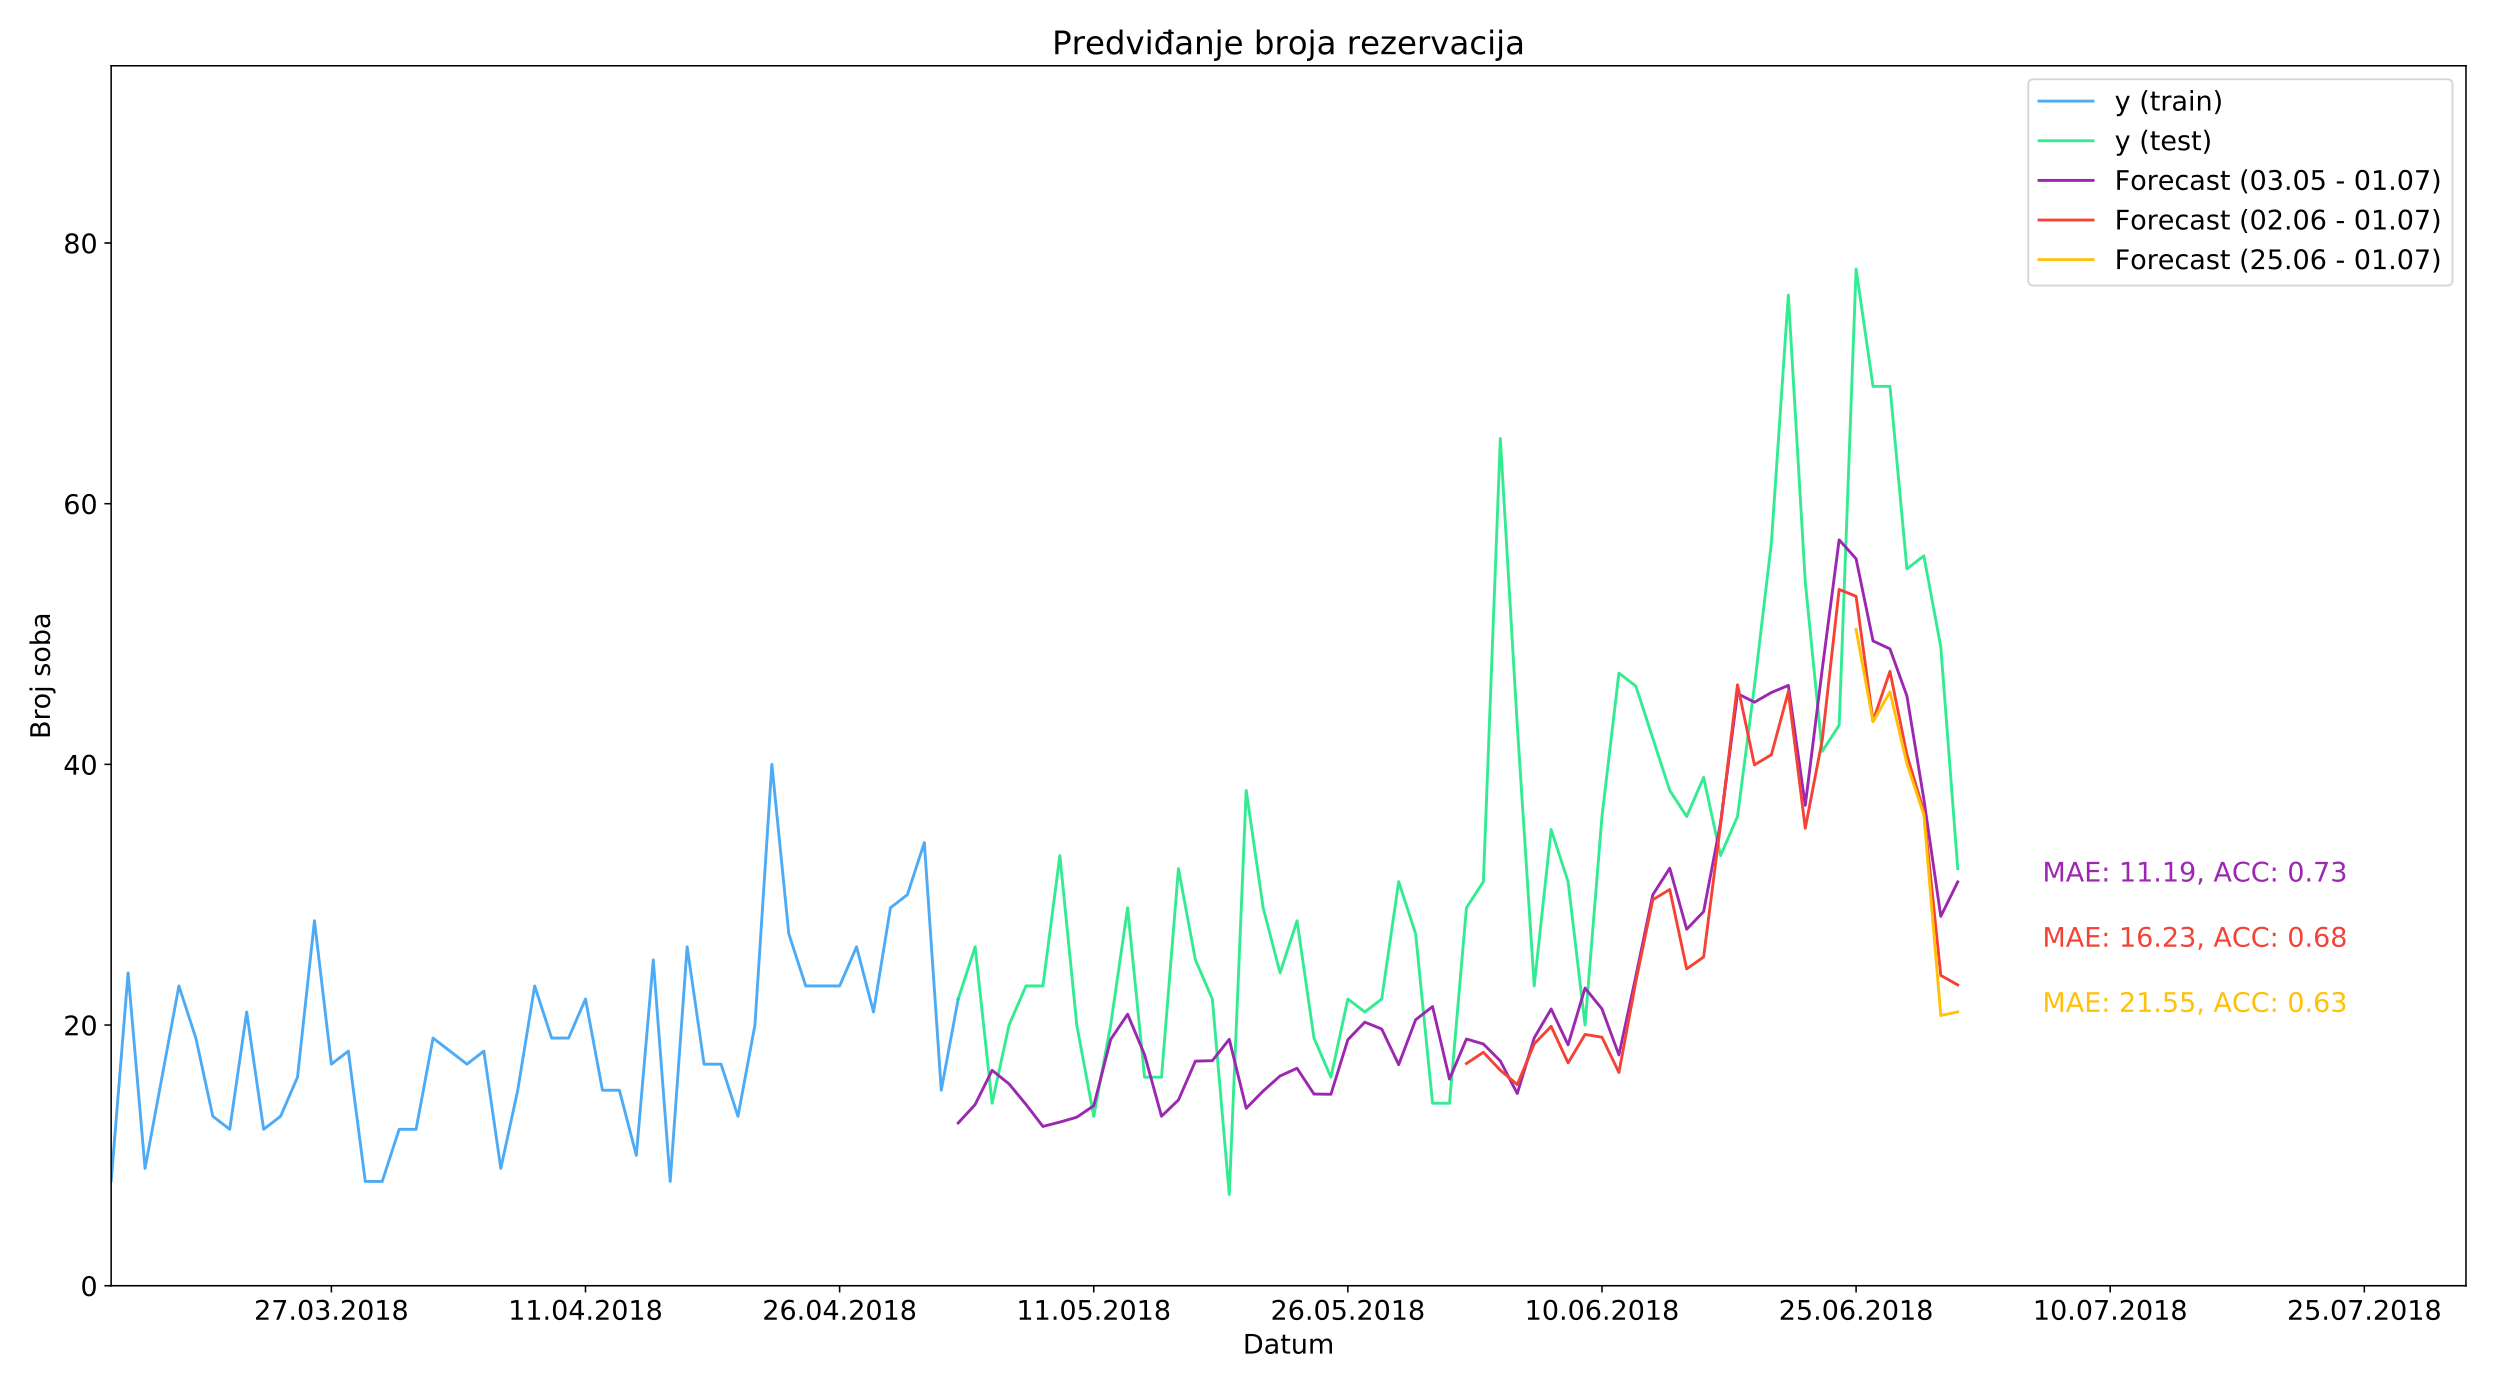 <?xml version="1.0" encoding="utf-8" standalone="no"?>
<!DOCTYPE svg PUBLIC "-//W3C//DTD SVG 1.1//EN"
  "http://www.w3.org/Graphics/SVG/1.1/DTD/svg11.dtd">
<!-- Created with matplotlib (https://matplotlib.org/) -->
<svg height="720pt" version="1.1" viewBox="0 0 1296 720" width="1296pt" xmlns="http://www.w3.org/2000/svg" xmlns:xlink="http://www.w3.org/1999/xlink">
 <defs>
  <style type="text/css">
*{stroke-linecap:butt;stroke-linejoin:round;}
  </style>
 </defs>
 <g id="figure_1">
  <g id="patch_1">
   <path d="M 0 720 
L 1296 720 
L 1296 0 
L 0 0 
z
" style="fill:#ffffff;"/>
  </g>
  <g id="axes_1">
   <g id="patch_2">
    <path d="M 57.62 666.52 
L 1278.36 666.52 
L 1278.36 34.08 
L 57.62 34.08 
z
" style="fill:#ffffff;"/>
   </g>
   <g id="matplotlib.axis_1">
    <g id="xtick_1">
     <g id="line2d_1">
      <defs>
       <path d="M 0 0 
L 0 3.5 
" id="ma34fe96003" style="stroke:#000000;stroke-width:0.8;"/>
      </defs>
      <g>
       <use style="stroke:#000000;stroke-width:0.8;" x="171.79" xlink:href="#ma34fe96003" y="666.52"/>
      </g>
     </g>
     <g id="text_1">
      <!-- 27.03.2018 -->
      <defs>
       <path d="M 19.188 8.297 
L 53.609 8.297 
L 53.609 0 
L 7.328 0 
L 7.328 8.297 
Q 12.938 14.109 22.625 23.891 
Q 32.328 33.688 34.812 36.531 
Q 39.547 41.844 41.422 45.531 
Q 43.312 49.219 43.312 52.781 
Q 43.312 58.594 39.234 62.25 
Q 35.156 65.922 28.609 65.922 
Q 23.969 65.922 18.812 64.312 
Q 13.672 62.703 7.812 59.422 
L 7.812 69.391 
Q 13.766 71.781 18.938 73 
Q 24.125 74.219 28.422 74.219 
Q 39.75 74.219 46.484 68.547 
Q 53.219 62.891 53.219 53.422 
Q 53.219 48.922 51.531 44.891 
Q 49.859 40.875 45.406 35.406 
Q 44.188 33.984 37.641 27.219 
Q 31.109 20.453 19.188 8.297 
z
" id="DejaVuSans-50"/>
       <path d="M 8.203 72.906 
L 55.078 72.906 
L 55.078 68.703 
L 28.609 0 
L 18.312 0 
L 43.219 64.594 
L 8.203 64.594 
z
" id="DejaVuSans-55"/>
       <path d="M 10.688 12.406 
L 21 12.406 
L 21 0 
L 10.688 0 
z
" id="DejaVuSans-46"/>
       <path d="M 31.781 66.406 
Q 24.172 66.406 20.328 58.906 
Q 16.5 51.422 16.5 36.375 
Q 16.5 21.391 20.328 13.891 
Q 24.172 6.391 31.781 6.391 
Q 39.453 6.391 43.281 13.891 
Q 47.125 21.391 47.125 36.375 
Q 47.125 51.422 43.281 58.906 
Q 39.453 66.406 31.781 66.406 
z
M 31.781 74.219 
Q 44.047 74.219 50.516 64.516 
Q 56.984 54.828 56.984 36.375 
Q 56.984 17.969 50.516 8.266 
Q 44.047 -1.422 31.781 -1.422 
Q 19.531 -1.422 13.062 8.266 
Q 6.594 17.969 6.594 36.375 
Q 6.594 54.828 13.062 64.516 
Q 19.531 74.219 31.781 74.219 
z
" id="DejaVuSans-48"/>
       <path d="M 40.578 39.312 
Q 47.656 37.797 51.625 33 
Q 55.609 28.219 55.609 21.188 
Q 55.609 10.406 48.188 4.484 
Q 40.766 -1.422 27.094 -1.422 
Q 22.516 -1.422 17.656 -0.516 
Q 12.797 0.391 7.625 2.203 
L 7.625 11.719 
Q 11.719 9.328 16.594 8.109 
Q 21.484 6.891 26.812 6.891 
Q 36.078 6.891 40.938 10.547 
Q 45.797 14.203 45.797 21.188 
Q 45.797 27.641 41.281 31.266 
Q 36.766 34.906 28.719 34.906 
L 20.219 34.906 
L 20.219 43.016 
L 29.109 43.016 
Q 36.375 43.016 40.234 45.922 
Q 44.094 48.828 44.094 54.297 
Q 44.094 59.906 40.109 62.906 
Q 36.141 65.922 28.719 65.922 
Q 24.656 65.922 20.016 65.031 
Q 15.375 64.156 9.812 62.312 
L 9.812 71.094 
Q 15.438 72.656 20.344 73.438 
Q 25.25 74.219 29.594 74.219 
Q 40.828 74.219 47.359 69.109 
Q 53.906 64.016 53.906 55.328 
Q 53.906 49.266 50.438 45.094 
Q 46.969 40.922 40.578 39.312 
z
" id="DejaVuSans-51"/>
       <path d="M 12.406 8.297 
L 28.516 8.297 
L 28.516 63.922 
L 10.984 60.406 
L 10.984 69.391 
L 28.422 72.906 
L 38.281 72.906 
L 38.281 8.297 
L 54.391 8.297 
L 54.391 0 
L 12.406 0 
z
" id="DejaVuSans-49"/>
       <path d="M 31.781 34.625 
Q 24.75 34.625 20.719 30.859 
Q 16.703 27.094 16.703 20.516 
Q 16.703 13.922 20.719 10.156 
Q 24.75 6.391 31.781 6.391 
Q 38.812 6.391 42.859 10.172 
Q 46.922 13.969 46.922 20.516 
Q 46.922 27.094 42.891 30.859 
Q 38.875 34.625 31.781 34.625 
z
M 21.922 38.812 
Q 15.578 40.375 12.031 44.719 
Q 8.5 49.078 8.5 55.328 
Q 8.5 64.062 14.719 69.141 
Q 20.953 74.219 31.781 74.219 
Q 42.672 74.219 48.875 69.141 
Q 55.078 64.062 55.078 55.328 
Q 55.078 49.078 51.531 44.719 
Q 48 40.375 41.703 38.812 
Q 48.828 37.156 52.797 32.312 
Q 56.781 27.484 56.781 20.516 
Q 56.781 9.906 50.312 4.234 
Q 43.844 -1.422 31.781 -1.422 
Q 19.734 -1.422 13.25 4.234 
Q 6.781 9.906 6.781 20.516 
Q 6.781 27.484 10.781 32.312 
Q 14.797 37.156 21.922 38.812 
z
M 18.312 54.391 
Q 18.312 48.734 21.844 45.562 
Q 25.391 42.391 31.781 42.391 
Q 38.141 42.391 41.719 45.562 
Q 45.312 48.734 45.312 54.391 
Q 45.312 60.062 41.719 63.234 
Q 38.141 66.406 31.781 66.406 
Q 25.391 66.406 21.844 63.234 
Q 18.312 60.062 18.312 54.391 
z
" id="DejaVuSans-56"/>
      </defs>
      <g transform="translate(131.711 684.158)scale(0.14 -0.14)">
       <use xlink:href="#DejaVuSans-50"/>
       <use x="63.623" xlink:href="#DejaVuSans-55"/>
       <use x="127.246" xlink:href="#DejaVuSans-46"/>
       <use x="159.033" xlink:href="#DejaVuSans-48"/>
       <use x="222.656" xlink:href="#DejaVuSans-51"/>
       <use x="286.279" xlink:href="#DejaVuSans-46"/>
       <use x="318.066" xlink:href="#DejaVuSans-50"/>
       <use x="381.689" xlink:href="#DejaVuSans-48"/>
       <use x="445.312" xlink:href="#DejaVuSans-49"/>
       <use x="508.936" xlink:href="#DejaVuSans-56"/>
      </g>
     </g>
    </g>
    <g id="xtick_2">
     <g id="line2d_2">
      <g>
       <use style="stroke:#000000;stroke-width:0.8;" x="303.524" xlink:href="#ma34fe96003" y="666.52"/>
      </g>
     </g>
     <g id="text_2">
      <!-- 11.04.2018 -->
      <defs>
       <path d="M 37.797 64.312 
L 12.891 25.391 
L 37.797 25.391 
z
M 35.203 72.906 
L 47.609 72.906 
L 47.609 25.391 
L 58.016 25.391 
L 58.016 17.188 
L 47.609 17.188 
L 47.609 0 
L 37.797 0 
L 37.797 17.188 
L 4.891 17.188 
L 4.891 26.703 
z
" id="DejaVuSans-52"/>
      </defs>
      <g transform="translate(263.445 684.158)scale(0.14 -0.14)">
       <use xlink:href="#DejaVuSans-49"/>
       <use x="63.623" xlink:href="#DejaVuSans-49"/>
       <use x="127.246" xlink:href="#DejaVuSans-46"/>
       <use x="159.033" xlink:href="#DejaVuSans-48"/>
       <use x="222.656" xlink:href="#DejaVuSans-52"/>
       <use x="286.279" xlink:href="#DejaVuSans-46"/>
       <use x="318.066" xlink:href="#DejaVuSans-50"/>
       <use x="381.689" xlink:href="#DejaVuSans-48"/>
       <use x="445.312" xlink:href="#DejaVuSans-49"/>
       <use x="508.936" xlink:href="#DejaVuSans-56"/>
      </g>
     </g>
    </g>
    <g id="xtick_3">
     <g id="line2d_3">
      <g>
       <use style="stroke:#000000;stroke-width:0.8;" x="435.259" xlink:href="#ma34fe96003" y="666.52"/>
      </g>
     </g>
     <g id="text_3">
      <!-- 26.04.2018 -->
      <defs>
       <path d="M 33.016 40.375 
Q 26.375 40.375 22.484 35.828 
Q 18.609 31.297 18.609 23.391 
Q 18.609 15.531 22.484 10.953 
Q 26.375 6.391 33.016 6.391 
Q 39.656 6.391 43.531 10.953 
Q 47.406 15.531 47.406 23.391 
Q 47.406 31.297 43.531 35.828 
Q 39.656 40.375 33.016 40.375 
z
M 52.594 71.297 
L 52.594 62.312 
Q 48.875 64.062 45.094 64.984 
Q 41.312 65.922 37.594 65.922 
Q 27.828 65.922 22.672 59.328 
Q 17.531 52.734 16.797 39.406 
Q 19.672 43.656 24.016 45.922 
Q 28.375 48.188 33.594 48.188 
Q 44.578 48.188 50.953 41.516 
Q 57.328 34.859 57.328 23.391 
Q 57.328 12.156 50.688 5.359 
Q 44.047 -1.422 33.016 -1.422 
Q 20.359 -1.422 13.672 8.266 
Q 6.984 17.969 6.984 36.375 
Q 6.984 53.656 15.188 63.938 
Q 23.391 74.219 37.203 74.219 
Q 40.922 74.219 44.703 73.484 
Q 48.484 72.75 52.594 71.297 
z
" id="DejaVuSans-54"/>
      </defs>
      <g transform="translate(395.18 684.158)scale(0.14 -0.14)">
       <use xlink:href="#DejaVuSans-50"/>
       <use x="63.623" xlink:href="#DejaVuSans-54"/>
       <use x="127.246" xlink:href="#DejaVuSans-46"/>
       <use x="159.033" xlink:href="#DejaVuSans-48"/>
       <use x="222.656" xlink:href="#DejaVuSans-52"/>
       <use x="286.279" xlink:href="#DejaVuSans-46"/>
       <use x="318.066" xlink:href="#DejaVuSans-50"/>
       <use x="381.689" xlink:href="#DejaVuSans-48"/>
       <use x="445.312" xlink:href="#DejaVuSans-49"/>
       <use x="508.936" xlink:href="#DejaVuSans-56"/>
      </g>
     </g>
    </g>
    <g id="xtick_4">
     <g id="line2d_4">
      <g>
       <use style="stroke:#000000;stroke-width:0.8;" x="566.994" xlink:href="#ma34fe96003" y="666.52"/>
      </g>
     </g>
     <g id="text_4">
      <!-- 11.05.2018 -->
      <defs>
       <path d="M 10.797 72.906 
L 49.516 72.906 
L 49.516 64.594 
L 19.828 64.594 
L 19.828 46.734 
Q 21.969 47.469 24.109 47.828 
Q 26.266 48.188 28.422 48.188 
Q 40.625 48.188 47.75 41.5 
Q 54.891 34.812 54.891 23.391 
Q 54.891 11.625 47.562 5.094 
Q 40.234 -1.422 26.906 -1.422 
Q 22.312 -1.422 17.547 -0.641 
Q 12.797 0.141 7.719 1.703 
L 7.719 11.625 
Q 12.109 9.234 16.797 8.062 
Q 21.484 6.891 26.703 6.891 
Q 35.156 6.891 40.078 11.328 
Q 45.016 15.766 45.016 23.391 
Q 45.016 31 40.078 35.438 
Q 35.156 39.891 26.703 39.891 
Q 22.75 39.891 18.812 39.016 
Q 14.891 38.141 10.797 36.281 
z
" id="DejaVuSans-53"/>
      </defs>
      <g transform="translate(526.914 684.158)scale(0.14 -0.14)">
       <use xlink:href="#DejaVuSans-49"/>
       <use x="63.623" xlink:href="#DejaVuSans-49"/>
       <use x="127.246" xlink:href="#DejaVuSans-46"/>
       <use x="159.033" xlink:href="#DejaVuSans-48"/>
       <use x="222.656" xlink:href="#DejaVuSans-53"/>
       <use x="286.279" xlink:href="#DejaVuSans-46"/>
       <use x="318.066" xlink:href="#DejaVuSans-50"/>
       <use x="381.689" xlink:href="#DejaVuSans-48"/>
       <use x="445.312" xlink:href="#DejaVuSans-49"/>
       <use x="508.936" xlink:href="#DejaVuSans-56"/>
      </g>
     </g>
    </g>
    <g id="xtick_5">
     <g id="line2d_5">
      <g>
       <use style="stroke:#000000;stroke-width:0.8;" x="698.728" xlink:href="#ma34fe96003" y="666.52"/>
      </g>
     </g>
     <g id="text_5">
      <!-- 26.05.2018 -->
      <g transform="translate(658.649 684.158)scale(0.14 -0.14)">
       <use xlink:href="#DejaVuSans-50"/>
       <use x="63.623" xlink:href="#DejaVuSans-54"/>
       <use x="127.246" xlink:href="#DejaVuSans-46"/>
       <use x="159.033" xlink:href="#DejaVuSans-48"/>
       <use x="222.656" xlink:href="#DejaVuSans-53"/>
       <use x="286.279" xlink:href="#DejaVuSans-46"/>
       <use x="318.066" xlink:href="#DejaVuSans-50"/>
       <use x="381.689" xlink:href="#DejaVuSans-48"/>
       <use x="445.312" xlink:href="#DejaVuSans-49"/>
       <use x="508.936" xlink:href="#DejaVuSans-56"/>
      </g>
     </g>
    </g>
    <g id="xtick_6">
     <g id="line2d_6">
      <g>
       <use style="stroke:#000000;stroke-width:0.8;" x="830.463" xlink:href="#ma34fe96003" y="666.52"/>
      </g>
     </g>
     <g id="text_6">
      <!-- 10.06.2018 -->
      <g transform="translate(790.383 684.158)scale(0.14 -0.14)">
       <use xlink:href="#DejaVuSans-49"/>
       <use x="63.623" xlink:href="#DejaVuSans-48"/>
       <use x="127.246" xlink:href="#DejaVuSans-46"/>
       <use x="159.033" xlink:href="#DejaVuSans-48"/>
       <use x="222.656" xlink:href="#DejaVuSans-54"/>
       <use x="286.279" xlink:href="#DejaVuSans-46"/>
       <use x="318.066" xlink:href="#DejaVuSans-50"/>
       <use x="381.689" xlink:href="#DejaVuSans-48"/>
       <use x="445.312" xlink:href="#DejaVuSans-49"/>
       <use x="508.936" xlink:href="#DejaVuSans-56"/>
      </g>
     </g>
    </g>
    <g id="xtick_7">
     <g id="line2d_7">
      <g>
       <use style="stroke:#000000;stroke-width:0.8;" x="962.197" xlink:href="#ma34fe96003" y="666.52"/>
      </g>
     </g>
     <g id="text_7">
      <!-- 25.06.2018 -->
      <g transform="translate(922.118 684.158)scale(0.14 -0.14)">
       <use xlink:href="#DejaVuSans-50"/>
       <use x="63.623" xlink:href="#DejaVuSans-53"/>
       <use x="127.246" xlink:href="#DejaVuSans-46"/>
       <use x="159.033" xlink:href="#DejaVuSans-48"/>
       <use x="222.656" xlink:href="#DejaVuSans-54"/>
       <use x="286.279" xlink:href="#DejaVuSans-46"/>
       <use x="318.066" xlink:href="#DejaVuSans-50"/>
       <use x="381.689" xlink:href="#DejaVuSans-48"/>
       <use x="445.312" xlink:href="#DejaVuSans-49"/>
       <use x="508.936" xlink:href="#DejaVuSans-56"/>
      </g>
     </g>
    </g>
    <g id="xtick_8">
     <g id="line2d_8">
      <g>
       <use style="stroke:#000000;stroke-width:0.8;" x="1093.932" xlink:href="#ma34fe96003" y="666.52"/>
      </g>
     </g>
     <g id="text_8">
      <!-- 10.07.2018 -->
      <g transform="translate(1053.852 684.158)scale(0.14 -0.14)">
       <use xlink:href="#DejaVuSans-49"/>
       <use x="63.623" xlink:href="#DejaVuSans-48"/>
       <use x="127.246" xlink:href="#DejaVuSans-46"/>
       <use x="159.033" xlink:href="#DejaVuSans-48"/>
       <use x="222.656" xlink:href="#DejaVuSans-55"/>
       <use x="286.279" xlink:href="#DejaVuSans-46"/>
       <use x="318.066" xlink:href="#DejaVuSans-50"/>
       <use x="381.689" xlink:href="#DejaVuSans-48"/>
       <use x="445.312" xlink:href="#DejaVuSans-49"/>
       <use x="508.936" xlink:href="#DejaVuSans-56"/>
      </g>
     </g>
    </g>
    <g id="xtick_9">
     <g id="line2d_9">
      <g>
       <use style="stroke:#000000;stroke-width:0.8;" x="1225.666" xlink:href="#ma34fe96003" y="666.52"/>
      </g>
     </g>
     <g id="text_9">
      <!-- 25.07.2018 -->
      <g transform="translate(1185.587 684.158)scale(0.14 -0.14)">
       <use xlink:href="#DejaVuSans-50"/>
       <use x="63.623" xlink:href="#DejaVuSans-53"/>
       <use x="127.246" xlink:href="#DejaVuSans-46"/>
       <use x="159.033" xlink:href="#DejaVuSans-48"/>
       <use x="222.656" xlink:href="#DejaVuSans-55"/>
       <use x="286.279" xlink:href="#DejaVuSans-46"/>
       <use x="318.066" xlink:href="#DejaVuSans-50"/>
       <use x="381.689" xlink:href="#DejaVuSans-48"/>
       <use x="445.312" xlink:href="#DejaVuSans-49"/>
       <use x="508.936" xlink:href="#DejaVuSans-56"/>
      </g>
     </g>
    </g>
    <g id="text_10">
     <!-- Datum -->
     <defs>
      <path d="M 19.672 64.797 
L 19.672 8.109 
L 31.594 8.109 
Q 46.688 8.109 53.688 14.938 
Q 60.688 21.781 60.688 36.531 
Q 60.688 51.172 53.688 57.984 
Q 46.688 64.797 31.594 64.797 
z
M 9.812 72.906 
L 30.078 72.906 
Q 51.266 72.906 61.172 64.094 
Q 71.094 55.281 71.094 36.531 
Q 71.094 17.672 61.125 8.828 
Q 51.172 0 30.078 0 
L 9.812 0 
z
" id="DejaVuSans-68"/>
      <path d="M 34.281 27.484 
Q 23.391 27.484 19.188 25 
Q 14.984 22.516 14.984 16.5 
Q 14.984 11.719 18.141 8.906 
Q 21.297 6.109 26.703 6.109 
Q 34.188 6.109 38.703 11.406 
Q 43.219 16.703 43.219 25.484 
L 43.219 27.484 
z
M 52.203 31.203 
L 52.203 0 
L 43.219 0 
L 43.219 8.297 
Q 40.141 3.328 35.547 0.953 
Q 30.953 -1.422 24.312 -1.422 
Q 15.922 -1.422 10.953 3.297 
Q 6 8.016 6 15.922 
Q 6 25.141 12.172 29.828 
Q 18.359 34.516 30.609 34.516 
L 43.219 34.516 
L 43.219 35.406 
Q 43.219 41.609 39.141 45 
Q 35.062 48.391 27.688 48.391 
Q 23 48.391 18.547 47.266 
Q 14.109 46.141 10.016 43.891 
L 10.016 52.203 
Q 14.938 54.109 19.578 55.047 
Q 24.219 56 28.609 56 
Q 40.484 56 46.344 49.844 
Q 52.203 43.703 52.203 31.203 
z
" id="DejaVuSans-97"/>
      <path d="M 18.312 70.219 
L 18.312 54.688 
L 36.812 54.688 
L 36.812 47.703 
L 18.312 47.703 
L 18.312 18.016 
Q 18.312 11.328 20.141 9.422 
Q 21.969 7.516 27.594 7.516 
L 36.812 7.516 
L 36.812 0 
L 27.594 0 
Q 17.188 0 13.234 3.875 
Q 9.281 7.766 9.281 18.016 
L 9.281 47.703 
L 2.688 47.703 
L 2.688 54.688 
L 9.281 54.688 
L 9.281 70.219 
z
" id="DejaVuSans-116"/>
      <path d="M 8.5 21.578 
L 8.5 54.688 
L 17.484 54.688 
L 17.484 21.922 
Q 17.484 14.156 20.5 10.266 
Q 23.531 6.391 29.594 6.391 
Q 36.859 6.391 41.078 11.031 
Q 45.312 15.672 45.312 23.688 
L 45.312 54.688 
L 54.297 54.688 
L 54.297 0 
L 45.312 0 
L 45.312 8.406 
Q 42.047 3.422 37.719 1 
Q 33.406 -1.422 27.688 -1.422 
Q 18.266 -1.422 13.375 4.438 
Q 8.5 10.297 8.5 21.578 
z
M 31.109 56 
z
" id="DejaVuSans-117"/>
      <path d="M 52 44.188 
Q 55.375 50.25 60.062 53.125 
Q 64.75 56 71.094 56 
Q 79.641 56 84.281 50.016 
Q 88.922 44.047 88.922 33.016 
L 88.922 0 
L 79.891 0 
L 79.891 32.719 
Q 79.891 40.578 77.094 44.375 
Q 74.312 48.188 68.609 48.188 
Q 61.625 48.188 57.562 43.547 
Q 53.516 38.922 53.516 30.906 
L 53.516 0 
L 44.484 0 
L 44.484 32.719 
Q 44.484 40.625 41.703 44.406 
Q 38.922 48.188 33.109 48.188 
Q 26.219 48.188 22.156 43.531 
Q 18.109 38.875 18.109 30.906 
L 18.109 0 
L 9.078 0 
L 9.078 54.688 
L 18.109 54.688 
L 18.109 46.188 
Q 21.188 51.219 25.484 53.609 
Q 29.781 56 35.688 56 
Q 41.656 56 45.828 52.969 
Q 50 49.953 52 44.188 
z
" id="DejaVuSans-109"/>
     </defs>
     <g transform="translate(644.311 701.707)scale(0.14 -0.14)">
      <use xlink:href="#DejaVuSans-68"/>
      <use x="77.002" xlink:href="#DejaVuSans-97"/>
      <use x="138.281" xlink:href="#DejaVuSans-116"/>
      <use x="177.49" xlink:href="#DejaVuSans-117"/>
      <use x="240.869" xlink:href="#DejaVuSans-109"/>
     </g>
    </g>
   </g>
   <g id="matplotlib.axis_2">
    <g id="ytick_1">
     <g id="line2d_10">
      <defs>
       <path d="M 0 0 
L -3.5 0 
" id="me2e860ca21" style="stroke:#000000;stroke-width:0.8;"/>
      </defs>
      <g>
       <use style="stroke:#000000;stroke-width:0.8;" x="57.62" xlink:href="#me2e860ca21" y="666.52"/>
      </g>
     </g>
     <g id="text_11">
      <!-- 0 -->
      <g transform="translate(41.712 671.839)scale(0.14 -0.14)">
       <use xlink:href="#DejaVuSans-48"/>
      </g>
     </g>
    </g>
    <g id="ytick_2">
     <g id="line2d_11">
      <g>
       <use style="stroke:#000000;stroke-width:0.8;" x="57.62" xlink:href="#me2e860ca21" y="531.383"/>
      </g>
     </g>
     <g id="text_12">
      <!-- 20 -->
      <g transform="translate(32.805 536.702)scale(0.14 -0.14)">
       <use xlink:href="#DejaVuSans-50"/>
       <use x="63.623" xlink:href="#DejaVuSans-48"/>
      </g>
     </g>
    </g>
    <g id="ytick_3">
     <g id="line2d_12">
      <g>
       <use style="stroke:#000000;stroke-width:0.8;" x="57.62" xlink:href="#me2e860ca21" y="396.246"/>
      </g>
     </g>
     <g id="text_13">
      <!-- 40 -->
      <g transform="translate(32.805 401.565)scale(0.14 -0.14)">
       <use xlink:href="#DejaVuSans-52"/>
       <use x="63.623" xlink:href="#DejaVuSans-48"/>
      </g>
     </g>
    </g>
    <g id="ytick_4">
     <g id="line2d_13">
      <g>
       <use style="stroke:#000000;stroke-width:0.8;" x="57.62" xlink:href="#me2e860ca21" y="261.11"/>
      </g>
     </g>
     <g id="text_14">
      <!-- 60 -->
      <g transform="translate(32.805 266.429)scale(0.14 -0.14)">
       <use xlink:href="#DejaVuSans-54"/>
       <use x="63.623" xlink:href="#DejaVuSans-48"/>
      </g>
     </g>
    </g>
    <g id="ytick_5">
     <g id="line2d_14">
      <g>
       <use style="stroke:#000000;stroke-width:0.8;" x="57.62" xlink:href="#me2e860ca21" y="125.973"/>
      </g>
     </g>
     <g id="text_15">
      <!-- 80 -->
      <g transform="translate(32.805 131.292)scale(0.14 -0.14)">
       <use xlink:href="#DejaVuSans-56"/>
       <use x="63.623" xlink:href="#DejaVuSans-48"/>
      </g>
     </g>
    </g>
    <g id="text_16">
     <!-- Broj soba -->
     <defs>
      <path d="M 19.672 34.812 
L 19.672 8.109 
L 35.5 8.109 
Q 43.453 8.109 47.281 11.406 
Q 51.125 14.703 51.125 21.484 
Q 51.125 28.328 47.281 31.562 
Q 43.453 34.812 35.5 34.812 
z
M 19.672 64.797 
L 19.672 42.828 
L 34.281 42.828 
Q 41.5 42.828 45.031 45.531 
Q 48.578 48.25 48.578 53.812 
Q 48.578 59.328 45.031 62.062 
Q 41.5 64.797 34.281 64.797 
z
M 9.812 72.906 
L 35.016 72.906 
Q 46.297 72.906 52.391 68.219 
Q 58.5 63.531 58.5 54.891 
Q 58.5 48.188 55.375 44.234 
Q 52.25 40.281 46.188 39.312 
Q 53.469 37.75 57.5 32.781 
Q 61.531 27.828 61.531 20.406 
Q 61.531 10.641 54.891 5.312 
Q 48.25 0 35.984 0 
L 9.812 0 
z
" id="DejaVuSans-66"/>
      <path d="M 41.109 46.297 
Q 39.594 47.172 37.812 47.578 
Q 36.031 48 33.891 48 
Q 26.266 48 22.188 43.047 
Q 18.109 38.094 18.109 28.812 
L 18.109 0 
L 9.078 0 
L 9.078 54.688 
L 18.109 54.688 
L 18.109 46.188 
Q 20.953 51.172 25.484 53.578 
Q 30.031 56 36.531 56 
Q 37.453 56 38.578 55.875 
Q 39.703 55.766 41.062 55.516 
z
" id="DejaVuSans-114"/>
      <path d="M 30.609 48.391 
Q 23.391 48.391 19.188 42.75 
Q 14.984 37.109 14.984 27.297 
Q 14.984 17.484 19.156 11.844 
Q 23.344 6.203 30.609 6.203 
Q 37.797 6.203 41.984 11.859 
Q 46.188 17.531 46.188 27.297 
Q 46.188 37.016 41.984 42.703 
Q 37.797 48.391 30.609 48.391 
z
M 30.609 56 
Q 42.328 56 49.016 48.375 
Q 55.719 40.766 55.719 27.297 
Q 55.719 13.875 49.016 6.219 
Q 42.328 -1.422 30.609 -1.422 
Q 18.844 -1.422 12.172 6.219 
Q 5.516 13.875 5.516 27.297 
Q 5.516 40.766 12.172 48.375 
Q 18.844 56 30.609 56 
z
" id="DejaVuSans-111"/>
      <path d="M 9.422 54.688 
L 18.406 54.688 
L 18.406 -0.984 
Q 18.406 -11.422 14.422 -16.109 
Q 10.453 -20.797 1.609 -20.797 
L -1.812 -20.797 
L -1.812 -13.188 
L 0.594 -13.188 
Q 5.719 -13.188 7.562 -10.812 
Q 9.422 -8.453 9.422 -0.984 
z
M 9.422 75.984 
L 18.406 75.984 
L 18.406 64.594 
L 9.422 64.594 
z
" id="DejaVuSans-106"/>
      <path id="DejaVuSans-32"/>
      <path d="M 44.281 53.078 
L 44.281 44.578 
Q 40.484 46.531 36.375 47.5 
Q 32.281 48.484 27.875 48.484 
Q 21.188 48.484 17.844 46.438 
Q 14.5 44.391 14.5 40.281 
Q 14.5 37.156 16.891 35.375 
Q 19.281 33.594 26.516 31.984 
L 29.594 31.297 
Q 39.156 29.25 43.188 25.516 
Q 47.219 21.781 47.219 15.094 
Q 47.219 7.469 41.188 3.016 
Q 35.156 -1.422 24.609 -1.422 
Q 20.219 -1.422 15.453 -0.562 
Q 10.688 0.297 5.422 2 
L 5.422 11.281 
Q 10.406 8.688 15.234 7.391 
Q 20.062 6.109 24.812 6.109 
Q 31.156 6.109 34.562 8.281 
Q 37.984 10.453 37.984 14.406 
Q 37.984 18.062 35.516 20.016 
Q 33.062 21.969 24.703 23.781 
L 21.578 24.516 
Q 13.234 26.266 9.516 29.906 
Q 5.812 33.547 5.812 39.891 
Q 5.812 47.609 11.281 51.797 
Q 16.75 56 26.812 56 
Q 31.781 56 36.172 55.266 
Q 40.578 54.547 44.281 53.078 
z
" id="DejaVuSans-115"/>
      <path d="M 48.688 27.297 
Q 48.688 37.203 44.609 42.844 
Q 40.531 48.484 33.406 48.484 
Q 26.266 48.484 22.188 42.844 
Q 18.109 37.203 18.109 27.297 
Q 18.109 17.391 22.188 11.75 
Q 26.266 6.109 33.406 6.109 
Q 40.531 6.109 44.609 11.75 
Q 48.688 17.391 48.688 27.297 
z
M 18.109 46.391 
Q 20.953 51.266 25.266 53.625 
Q 29.594 56 35.594 56 
Q 45.562 56 51.781 48.094 
Q 58.016 40.188 58.016 27.297 
Q 58.016 14.406 51.781 6.484 
Q 45.562 -1.422 35.594 -1.422 
Q 29.594 -1.422 25.266 0.953 
Q 20.953 3.328 18.109 8.203 
L 18.109 0 
L 9.078 0 
L 9.078 75.984 
L 18.109 75.984 
z
" id="DejaVuSans-98"/>
     </defs>
     <g transform="translate(25.893 383.094)rotate(-90)scale(0.14 -0.14)">
      <use xlink:href="#DejaVuSans-66"/>
      <use x="68.604" xlink:href="#DejaVuSans-114"/>
      <use x="109.686" xlink:href="#DejaVuSans-111"/>
      <use x="170.867" xlink:href="#DejaVuSans-106"/>
      <use x="198.65" xlink:href="#DejaVuSans-32"/>
      <use x="230.438" xlink:href="#DejaVuSans-115"/>
      <use x="282.537" xlink:href="#DejaVuSans-111"/>
      <use x="343.719" xlink:href="#DejaVuSans-98"/>
      <use x="407.195" xlink:href="#DejaVuSans-97"/>
     </g>
    </g>
   </g>
   <g id="line2d_15">
    <path clip-path="url(#p1edc21b3ef)" d="M 48.838 565.167 
L 57.62 612.465 
L 66.402 504.356 
L 75.185 605.708 
L 83.967 558.411 
L 92.749 511.113 
L 101.532 538.14 
L 110.314 578.681 
L 119.096 585.438 
L 127.878 524.626 
L 136.661 585.438 
L 145.443 578.681 
L 154.225 558.411 
L 163.008 477.329 
L 171.79 551.654 
L 180.572 544.897 
L 189.355 612.465 
L 198.137 612.465 
L 206.919 585.438 
L 215.701 585.438 
L 224.484 538.14 
L 233.266 544.897 
L 242.048 551.654 
L 250.831 544.897 
L 259.613 605.708 
L 268.395 565.167 
L 277.178 511.113 
L 285.96 538.14 
L 294.742 538.14 
L 303.524 517.87 
L 312.307 565.167 
L 321.089 565.167 
L 329.871 598.952 
L 338.654 497.599 
L 347.436 612.465 
L 356.218 490.842 
L 365.001 551.654 
L 373.783 551.654 
L 382.565 578.681 
L 391.347 531.383 
L 400.13 396.246 
L 408.912 484.085 
L 417.694 511.113 
L 426.477 511.113 
L 435.259 511.113 
L 444.041 490.842 
L 452.824 524.626 
L 461.606 470.572 
L 470.388 463.815 
L 479.171 436.788 
L 487.953 565.167 
L 496.735 517.87 
" style="fill:none;stroke:#2196f3;stroke-linecap:square;stroke-opacity:0.8;stroke-width:1.5;"/>
   </g>
   <g id="line2d_16">
    <path clip-path="url(#p1edc21b3ef)" d="M 496.735 517.87 
L 505.517 490.842 
L 514.3 571.924 
L 523.082 531.383 
L 531.864 511.113 
L 540.647 511.113 
L 549.429 443.544 
L 558.211 531.383 
L 566.994 578.681 
L 575.776 531.383 
L 584.558 470.572 
L 593.34 558.411 
L 602.123 558.411 
L 610.905 450.301 
L 619.687 497.599 
L 628.47 517.87 
L 637.252 619.222 
L 646.034 409.76 
L 654.817 470.572 
L 663.599 504.356 
L 672.381 477.329 
L 681.163 538.14 
L 689.946 558.411 
L 698.728 517.87 
L 707.51 524.626 
L 716.293 517.87 
L 725.075 457.058 
L 733.857 484.085 
L 742.64 571.924 
L 751.422 571.924 
L 760.204 470.572 
L 768.986 457.058 
L 777.769 227.326 
L 786.551 375.976 
L 795.333 511.113 
L 804.116 430.031 
L 812.898 457.058 
L 821.68 531.383 
L 830.463 423.274 
L 839.245 348.949 
L 848.027 355.705 
L 856.809 382.733 
L 865.592 409.76 
L 874.374 423.274 
L 883.156 403.003 
L 891.939 443.544 
L 900.721 423.274 
L 909.503 355.705 
L 918.286 281.38 
L 927.068 153 
L 935.85 301.651 
L 944.633 389.49 
L 953.415 375.976 
L 962.197 139.487 
L 970.979 200.298 
L 979.762 200.298 
L 988.544 294.894 
L 997.326 288.137 
L 1006.109 335.435 
L 1014.891 450.301 
" style="fill:none;stroke:#00e676;stroke-linecap:square;stroke-opacity:0.8;stroke-width:1.5;"/>
   </g>
   <g id="line2d_17">
    <path clip-path="url(#p1edc21b3ef)" d="M 496.735 582.151 
L 505.517 572.603 
L 514.3 554.852 
L 523.082 561.898 
L 531.864 572.523 
L 540.647 583.938 
L 549.429 581.699 
L 558.211 579.155 
L 566.994 573.201 
L 575.776 538.847 
L 584.558 525.777 
L 593.34 546.745 
L 602.123 578.653 
L 610.905 570.243 
L 619.687 550.095 
L 628.47 549.854 
L 637.252 538.764 
L 646.034 574.531 
L 654.817 565.593 
L 663.599 557.769 
L 672.381 553.784 
L 681.163 567.157 
L 689.946 567.264 
L 698.728 538.975 
L 707.51 529.881 
L 716.293 533.448 
L 725.075 551.908 
L 733.857 528.646 
L 742.64 521.81 
L 751.422 559.393 
L 760.204 538.619 
L 768.986 541.213 
L 777.769 550.003 
L 786.551 566.874 
L 795.333 538.056 
L 804.116 523.058 
L 812.898 541.658 
L 821.68 512.222 
L 830.463 523.003 
L 839.245 546.902 
L 848.027 506.079 
L 856.809 463.863 
L 865.592 450.098 
L 874.374 481.717 
L 883.156 472.581 
L 891.939 426.663 
L 900.721 359.564 
L 909.503 364.018 
L 918.286 358.999 
L 927.068 355.319 
L 935.85 417.482 
L 944.633 347.018 
L 953.415 279.864 
L 962.197 289.689 
L 970.979 332.26 
L 979.762 336.398 
L 988.544 360.803 
L 997.326 414.353 
L 1006.109 475.028 
L 1014.891 457.2 
" style="fill:none;stroke:#9c27b0;stroke-linecap:square;stroke-width:1.5;"/>
   </g>
   <g id="line2d_18">
    <path clip-path="url(#p1edc21b3ef)" d="M 760.204 551.322 
L 768.986 545.516 
L 777.769 554.825 
L 786.551 562.257 
L 795.333 541.156 
L 804.116 532.071 
L 812.898 551 
L 821.68 536.26 
L 830.463 537.703 
L 839.245 555.976 
L 848.027 508.794 
L 856.809 466.402 
L 865.592 461.114 
L 874.374 502.262 
L 883.156 496.11 
L 891.939 427.481 
L 900.721 355 
L 909.503 396.51 
L 918.286 391.236 
L 927.068 358.581 
L 935.85 429.382 
L 944.633 383.651 
L 953.415 305.557 
L 962.197 309.152 
L 970.979 373.769 
L 979.762 348.028 
L 988.544 391.33 
L 997.326 420.696 
L 1006.109 505.658 
L 1014.891 510.586 
" style="fill:none;stroke:#f44336;stroke-linecap:square;stroke-width:1.5;"/>
   </g>
   <g id="line2d_19">
    <path clip-path="url(#p1edc21b3ef)" d="M 962.197 326.3 
L 970.979 374.113 
L 979.762 358.651 
L 988.544 395.86 
L 997.326 422.414 
L 1006.109 526.423 
L 1014.891 524.565 
" style="fill:none;stroke:#ffc107;stroke-linecap:square;stroke-width:1.5;"/>
   </g>
   <g id="patch_3">
    <path d="M 57.62 666.52 
L 57.62 34.08 
" style="fill:none;stroke:#000000;stroke-linecap:square;stroke-linejoin:miter;stroke-width:0.8;"/>
   </g>
   <g id="patch_4">
    <path d="M 1278.36 666.52 
L 1278.36 34.08 
" style="fill:none;stroke:#000000;stroke-linecap:square;stroke-linejoin:miter;stroke-width:0.8;"/>
   </g>
   <g id="patch_5">
    <path d="M 57.62 666.52 
L 1278.36 666.52 
" style="fill:none;stroke:#000000;stroke-linecap:square;stroke-linejoin:miter;stroke-width:0.8;"/>
   </g>
   <g id="patch_6">
    <path d="M 57.62 34.08 
L 1278.36 34.08 
" style="fill:none;stroke:#000000;stroke-linecap:square;stroke-linejoin:miter;stroke-width:0.8;"/>
   </g>
   <g id="text_17">
    <!-- MAE: 21.55, ACC: 0.63 -->
    <defs>
     <path d="M 9.812 72.906 
L 24.516 72.906 
L 43.109 23.297 
L 61.812 72.906 
L 76.516 72.906 
L 76.516 0 
L 66.891 0 
L 66.891 64.016 
L 48.094 14.016 
L 38.188 14.016 
L 19.391 64.016 
L 19.391 0 
L 9.812 0 
z
" id="DejaVuSans-77"/>
     <path d="M 34.188 63.188 
L 20.797 26.906 
L 47.609 26.906 
z
M 28.609 72.906 
L 39.797 72.906 
L 67.578 0 
L 57.328 0 
L 50.688 18.703 
L 17.828 18.703 
L 11.188 0 
L 0.781 0 
z
" id="DejaVuSans-65"/>
     <path d="M 9.812 72.906 
L 55.906 72.906 
L 55.906 64.594 
L 19.672 64.594 
L 19.672 43.016 
L 54.391 43.016 
L 54.391 34.719 
L 19.672 34.719 
L 19.672 8.297 
L 56.781 8.297 
L 56.781 0 
L 9.812 0 
z
" id="DejaVuSans-69"/>
     <path d="M 11.719 12.406 
L 22.016 12.406 
L 22.016 0 
L 11.719 0 
z
M 11.719 51.703 
L 22.016 51.703 
L 22.016 39.312 
L 11.719 39.312 
z
" id="DejaVuSans-58"/>
     <path d="M 11.719 12.406 
L 22.016 12.406 
L 22.016 4 
L 14.016 -11.625 
L 7.719 -11.625 
L 11.719 4 
z
" id="DejaVuSans-44"/>
     <path d="M 64.406 67.281 
L 64.406 56.891 
Q 59.422 61.531 53.781 63.812 
Q 48.141 66.109 41.797 66.109 
Q 29.297 66.109 22.656 58.469 
Q 16.016 50.828 16.016 36.375 
Q 16.016 21.969 22.656 14.328 
Q 29.297 6.688 41.797 6.688 
Q 48.141 6.688 53.781 8.984 
Q 59.422 11.281 64.406 15.922 
L 64.406 5.609 
Q 59.234 2.094 53.438 0.328 
Q 47.656 -1.422 41.219 -1.422 
Q 24.656 -1.422 15.125 8.703 
Q 5.609 18.844 5.609 36.375 
Q 5.609 53.953 15.125 64.078 
Q 24.656 74.219 41.219 74.219 
Q 47.75 74.219 53.531 72.484 
Q 59.328 70.75 64.406 67.281 
z
" id="DejaVuSans-67"/>
    </defs>
    <g style="fill:#ffc107;" transform="translate(1058.802 524.565)scale(0.14 -0.14)">
     <use xlink:href="#DejaVuSans-77"/>
     <use x="86.279" xlink:href="#DejaVuSans-65"/>
     <use x="154.688" xlink:href="#DejaVuSans-69"/>
     <use x="217.871" xlink:href="#DejaVuSans-58"/>
     <use x="251.562" xlink:href="#DejaVuSans-32"/>
     <use x="283.35" xlink:href="#DejaVuSans-50"/>
     <use x="346.973" xlink:href="#DejaVuSans-49"/>
     <use x="410.596" xlink:href="#DejaVuSans-46"/>
     <use x="442.383" xlink:href="#DejaVuSans-53"/>
     <use x="506.006" xlink:href="#DejaVuSans-53"/>
     <use x="569.629" xlink:href="#DejaVuSans-44"/>
     <use x="601.416" xlink:href="#DejaVuSans-32"/>
     <use x="633.203" xlink:href="#DejaVuSans-65"/>
     <use x="701.596" xlink:href="#DejaVuSans-67"/>
     <use x="771.42" xlink:href="#DejaVuSans-67"/>
     <use x="841.244" xlink:href="#DejaVuSans-58"/>
     <use x="874.936" xlink:href="#DejaVuSans-32"/>
     <use x="906.723" xlink:href="#DejaVuSans-48"/>
     <use x="970.346" xlink:href="#DejaVuSans-46"/>
     <use x="1002.133" xlink:href="#DejaVuSans-54"/>
     <use x="1065.756" xlink:href="#DejaVuSans-51"/>
    </g>
   </g>
   <g id="text_18">
    <!-- MAE: 16.23, ACC: 0.68 -->
    <g style="fill:#f44336;" transform="translate(1058.802 490.781)scale(0.14 -0.14)">
     <use xlink:href="#DejaVuSans-77"/>
     <use x="86.279" xlink:href="#DejaVuSans-65"/>
     <use x="154.688" xlink:href="#DejaVuSans-69"/>
     <use x="217.871" xlink:href="#DejaVuSans-58"/>
     <use x="251.562" xlink:href="#DejaVuSans-32"/>
     <use x="283.35" xlink:href="#DejaVuSans-49"/>
     <use x="346.973" xlink:href="#DejaVuSans-54"/>
     <use x="410.596" xlink:href="#DejaVuSans-46"/>
     <use x="442.383" xlink:href="#DejaVuSans-50"/>
     <use x="506.006" xlink:href="#DejaVuSans-51"/>
     <use x="569.629" xlink:href="#DejaVuSans-44"/>
     <use x="601.416" xlink:href="#DejaVuSans-32"/>
     <use x="633.203" xlink:href="#DejaVuSans-65"/>
     <use x="701.596" xlink:href="#DejaVuSans-67"/>
     <use x="771.42" xlink:href="#DejaVuSans-67"/>
     <use x="841.244" xlink:href="#DejaVuSans-58"/>
     <use x="874.936" xlink:href="#DejaVuSans-32"/>
     <use x="906.723" xlink:href="#DejaVuSans-48"/>
     <use x="970.346" xlink:href="#DejaVuSans-46"/>
     <use x="1002.133" xlink:href="#DejaVuSans-54"/>
     <use x="1065.756" xlink:href="#DejaVuSans-56"/>
    </g>
   </g>
   <g id="text_19">
    <!-- MAE: 11.19, ACC: 0.73 -->
    <defs>
     <path d="M 10.984 1.516 
L 10.984 10.5 
Q 14.703 8.734 18.5 7.812 
Q 22.312 6.891 25.984 6.891 
Q 35.75 6.891 40.891 13.453 
Q 46.047 20.016 46.781 33.406 
Q 43.953 29.203 39.594 26.953 
Q 35.25 24.703 29.984 24.703 
Q 19.047 24.703 12.672 31.312 
Q 6.297 37.938 6.297 49.422 
Q 6.297 60.641 12.938 67.422 
Q 19.578 74.219 30.609 74.219 
Q 43.266 74.219 49.922 64.516 
Q 56.594 54.828 56.594 36.375 
Q 56.594 19.141 48.406 8.859 
Q 40.234 -1.422 26.422 -1.422 
Q 22.703 -1.422 18.891 -0.688 
Q 15.094 0.047 10.984 1.516 
z
M 30.609 32.422 
Q 37.25 32.422 41.125 36.953 
Q 45.016 41.5 45.016 49.422 
Q 45.016 57.281 41.125 61.844 
Q 37.25 66.406 30.609 66.406 
Q 23.969 66.406 20.094 61.844 
Q 16.219 57.281 16.219 49.422 
Q 16.219 41.5 20.094 36.953 
Q 23.969 32.422 30.609 32.422 
z
" id="DejaVuSans-57"/>
    </defs>
    <g style="fill:#9c27b0;" transform="translate(1058.802 456.997)scale(0.14 -0.14)">
     <use xlink:href="#DejaVuSans-77"/>
     <use x="86.279" xlink:href="#DejaVuSans-65"/>
     <use x="154.688" xlink:href="#DejaVuSans-69"/>
     <use x="217.871" xlink:href="#DejaVuSans-58"/>
     <use x="251.562" xlink:href="#DejaVuSans-32"/>
     <use x="283.35" xlink:href="#DejaVuSans-49"/>
     <use x="346.973" xlink:href="#DejaVuSans-49"/>
     <use x="410.596" xlink:href="#DejaVuSans-46"/>
     <use x="442.383" xlink:href="#DejaVuSans-49"/>
     <use x="506.006" xlink:href="#DejaVuSans-57"/>
     <use x="569.629" xlink:href="#DejaVuSans-44"/>
     <use x="601.416" xlink:href="#DejaVuSans-32"/>
     <use x="633.203" xlink:href="#DejaVuSans-65"/>
     <use x="701.596" xlink:href="#DejaVuSans-67"/>
     <use x="771.42" xlink:href="#DejaVuSans-67"/>
     <use x="841.244" xlink:href="#DejaVuSans-58"/>
     <use x="874.936" xlink:href="#DejaVuSans-32"/>
     <use x="906.723" xlink:href="#DejaVuSans-48"/>
     <use x="970.346" xlink:href="#DejaVuSans-46"/>
     <use x="1002.133" xlink:href="#DejaVuSans-55"/>
     <use x="1065.756" xlink:href="#DejaVuSans-51"/>
    </g>
   </g>
   <g id="text_20">
    <!-- Predviđanje broja rezervacija -->
    <defs>
     <path d="M 19.672 64.797 
L 19.672 37.406 
L 32.078 37.406 
Q 38.969 37.406 42.719 40.969 
Q 46.484 44.531 46.484 51.125 
Q 46.484 57.672 42.719 61.234 
Q 38.969 64.797 32.078 64.797 
z
M 9.812 72.906 
L 32.078 72.906 
Q 44.344 72.906 50.609 67.359 
Q 56.891 61.812 56.891 51.125 
Q 56.891 40.328 50.609 34.812 
Q 44.344 29.297 32.078 29.297 
L 19.672 29.297 
L 19.672 0 
L 9.812 0 
z
" id="DejaVuSans-80"/>
     <path d="M 56.203 29.594 
L 56.203 25.203 
L 14.891 25.203 
Q 15.484 15.922 20.484 11.062 
Q 25.484 6.203 34.422 6.203 
Q 39.594 6.203 44.453 7.469 
Q 49.312 8.734 54.109 11.281 
L 54.109 2.781 
Q 49.266 0.734 44.188 -0.344 
Q 39.109 -1.422 33.891 -1.422 
Q 20.797 -1.422 13.156 6.188 
Q 5.516 13.812 5.516 26.812 
Q 5.516 40.234 12.766 48.109 
Q 20.016 56 32.328 56 
Q 43.359 56 49.781 48.891 
Q 56.203 41.797 56.203 29.594 
z
M 47.219 32.234 
Q 47.125 39.594 43.094 43.984 
Q 39.062 48.391 32.422 48.391 
Q 24.906 48.391 20.391 44.141 
Q 15.875 39.891 15.188 32.172 
z
" id="DejaVuSans-101"/>
     <path d="M 45.406 46.391 
L 45.406 75.984 
L 54.391 75.984 
L 54.391 0 
L 45.406 0 
L 45.406 8.203 
Q 42.578 3.328 38.25 0.953 
Q 33.938 -1.422 27.875 -1.422 
Q 17.969 -1.422 11.734 6.484 
Q 5.516 14.406 5.516 27.297 
Q 5.516 40.188 11.734 48.094 
Q 17.969 56 27.875 56 
Q 33.938 56 38.25 53.625 
Q 42.578 51.266 45.406 46.391 
z
M 14.797 27.297 
Q 14.797 17.391 18.875 11.75 
Q 22.953 6.109 30.078 6.109 
Q 37.203 6.109 41.297 11.75 
Q 45.406 17.391 45.406 27.297 
Q 45.406 37.203 41.297 42.844 
Q 37.203 48.484 30.078 48.484 
Q 22.953 48.484 18.875 42.844 
Q 14.797 37.203 14.797 27.297 
z
" id="DejaVuSans-100"/>
     <path d="M 2.984 54.688 
L 12.5 54.688 
L 29.594 8.797 
L 46.688 54.688 
L 56.203 54.688 
L 35.688 0 
L 23.484 0 
z
" id="DejaVuSans-118"/>
     <path d="M 9.422 54.688 
L 18.406 54.688 
L 18.406 0 
L 9.422 0 
z
M 9.422 75.984 
L 18.406 75.984 
L 18.406 64.594 
L 9.422 64.594 
z
" id="DejaVuSans-105"/>
     <path d="M 45.406 46.391 
L 45.406 62.703 
L 29.5 62.703 
L 29.5 68.797 
L 45.406 68.797 
L 45.406 75.984 
L 54.391 75.984 
L 54.391 68.797 
L 61.922 68.797 
L 61.922 62.703 
L 54.391 62.703 
L 54.391 0 
L 45.406 0 
L 45.406 8.203 
Q 42.578 3.328 38.25 0.953 
Q 33.938 -1.422 27.875 -1.422 
Q 17.969 -1.422 11.734 6.484 
Q 5.516 14.406 5.516 27.297 
Q 5.516 40.188 11.734 48.094 
Q 17.969 56 27.875 56 
Q 33.938 56 38.25 53.625 
Q 42.578 51.266 45.406 46.391 
z
M 14.797 27.297 
Q 14.797 17.391 18.875 11.75 
Q 22.953 6.109 30.078 6.109 
Q 37.203 6.109 41.297 11.75 
Q 45.406 17.391 45.406 27.297 
Q 45.406 37.203 41.297 42.844 
Q 37.203 48.484 30.078 48.484 
Q 22.953 48.484 18.875 42.844 
Q 14.797 37.203 14.797 27.297 
z
" id="DejaVuSans-273"/>
     <path d="M 54.891 33.016 
L 54.891 0 
L 45.906 0 
L 45.906 32.719 
Q 45.906 40.484 42.875 44.328 
Q 39.844 48.188 33.797 48.188 
Q 26.516 48.188 22.312 43.547 
Q 18.109 38.922 18.109 30.906 
L 18.109 0 
L 9.078 0 
L 9.078 54.688 
L 18.109 54.688 
L 18.109 46.188 
Q 21.344 51.125 25.703 53.562 
Q 30.078 56 35.797 56 
Q 45.219 56 50.047 50.172 
Q 54.891 44.344 54.891 33.016 
z
" id="DejaVuSans-110"/>
     <path d="M 5.516 54.688 
L 48.188 54.688 
L 48.188 46.484 
L 14.406 7.172 
L 48.188 7.172 
L 48.188 0 
L 4.297 0 
L 4.297 8.203 
L 38.094 47.516 
L 5.516 47.516 
z
" id="DejaVuSans-122"/>
     <path d="M 48.781 52.594 
L 48.781 44.188 
Q 44.969 46.297 41.141 47.344 
Q 37.312 48.391 33.406 48.391 
Q 24.656 48.391 19.812 42.844 
Q 14.984 37.312 14.984 27.297 
Q 14.984 17.281 19.812 11.734 
Q 24.656 6.203 33.406 6.203 
Q 37.312 6.203 41.141 7.25 
Q 44.969 8.297 48.781 10.406 
L 48.781 2.094 
Q 45.016 0.344 40.984 -0.531 
Q 36.969 -1.422 32.422 -1.422 
Q 20.062 -1.422 12.781 6.344 
Q 5.516 14.109 5.516 27.297 
Q 5.516 40.672 12.859 48.328 
Q 20.219 56 33.016 56 
Q 37.156 56 41.109 55.141 
Q 45.062 54.297 48.781 52.594 
z
" id="DejaVuSans-99"/>
    </defs>
    <g transform="translate(545.417 28.08)scale(0.168 -0.168)">
     <use xlink:href="#DejaVuSans-80"/>
     <use x="60.287" xlink:href="#DejaVuSans-114"/>
     <use x="101.369" xlink:href="#DejaVuSans-101"/>
     <use x="162.893" xlink:href="#DejaVuSans-100"/>
     <use x="226.369" xlink:href="#DejaVuSans-118"/>
     <use x="285.549" xlink:href="#DejaVuSans-105"/>
     <use x="313.332" xlink:href="#DejaVuSans-273"/>
     <use x="376.809" xlink:href="#DejaVuSans-97"/>
     <use x="438.088" xlink:href="#DejaVuSans-110"/>
     <use x="501.467" xlink:href="#DejaVuSans-106"/>
     <use x="529.25" xlink:href="#DejaVuSans-101"/>
     <use x="590.773" xlink:href="#DejaVuSans-32"/>
     <use x="622.561" xlink:href="#DejaVuSans-98"/>
     <use x="686.037" xlink:href="#DejaVuSans-114"/>
     <use x="727.119" xlink:href="#DejaVuSans-111"/>
     <use x="788.301" xlink:href="#DejaVuSans-106"/>
     <use x="816.084" xlink:href="#DejaVuSans-97"/>
     <use x="877.363" xlink:href="#DejaVuSans-32"/>
     <use x="909.15" xlink:href="#DejaVuSans-114"/>
     <use x="950.232" xlink:href="#DejaVuSans-101"/>
     <use x="1011.756" xlink:href="#DejaVuSans-122"/>
     <use x="1064.246" xlink:href="#DejaVuSans-101"/>
     <use x="1125.77" xlink:href="#DejaVuSans-114"/>
     <use x="1166.883" xlink:href="#DejaVuSans-118"/>
     <use x="1226.062" xlink:href="#DejaVuSans-97"/>
     <use x="1287.342" xlink:href="#DejaVuSans-99"/>
     <use x="1342.322" xlink:href="#DejaVuSans-105"/>
     <use x="1370.105" xlink:href="#DejaVuSans-106"/>
     <use x="1397.889" xlink:href="#DejaVuSans-97"/>
    </g>
   </g>
   <g id="legend_1">
    <g id="patch_7">
     <path d="M 1054.242 148.027 
L 1268.56 148.027 
Q 1271.36 148.027 1271.36 145.227 
L 1271.36 43.88 
Q 1271.36 41.08 1268.56 41.08 
L 1054.242 41.08 
Q 1051.442 41.08 1051.442 43.88 
L 1051.442 145.227 
Q 1051.442 148.027 1054.242 148.027 
z
" style="fill:#ffffff;opacity:0.8;stroke:#cccccc;stroke-linejoin:miter;"/>
    </g>
    <g id="line2d_20">
     <path d="M 1057.042 52.418 
L 1085.042 52.418 
" style="fill:none;stroke:#2196f3;stroke-linecap:square;stroke-opacity:0.8;stroke-width:1.5;"/>
    </g>
    <g id="line2d_21"/>
    <g id="text_21">
     <!-- y (train) -->
     <defs>
      <path d="M 32.172 -5.078 
Q 28.375 -14.844 24.75 -17.812 
Q 21.141 -20.797 15.094 -20.797 
L 7.906 -20.797 
L 7.906 -13.281 
L 13.188 -13.281 
Q 16.891 -13.281 18.938 -11.516 
Q 21 -9.766 23.484 -3.219 
L 25.094 0.875 
L 2.984 54.688 
L 12.5 54.688 
L 29.594 11.922 
L 46.688 54.688 
L 56.203 54.688 
z
" id="DejaVuSans-121"/>
      <path d="M 31 75.875 
Q 24.469 64.656 21.281 53.656 
Q 18.109 42.672 18.109 31.391 
Q 18.109 20.125 21.312 9.062 
Q 24.516 -2 31 -13.188 
L 23.188 -13.188 
Q 15.875 -1.703 12.234 9.375 
Q 8.594 20.453 8.594 31.391 
Q 8.594 42.281 12.203 53.312 
Q 15.828 64.359 23.188 75.875 
z
" id="DejaVuSans-40"/>
      <path d="M 8.016 75.875 
L 15.828 75.875 
Q 23.141 64.359 26.781 53.312 
Q 30.422 42.281 30.422 31.391 
Q 30.422 20.453 26.781 9.375 
Q 23.141 -1.703 15.828 -13.188 
L 8.016 -13.188 
Q 14.5 -2 17.703 9.062 
Q 20.906 20.125 20.906 31.391 
Q 20.906 42.672 17.703 53.656 
Q 14.5 64.656 8.016 75.875 
z
" id="DejaVuSans-41"/>
     </defs>
     <g transform="translate(1096.242 57.318)scale(0.14 -0.14)">
      <use xlink:href="#DejaVuSans-121"/>
      <use x="59.18" xlink:href="#DejaVuSans-32"/>
      <use x="90.967" xlink:href="#DejaVuSans-40"/>
      <use x="129.98" xlink:href="#DejaVuSans-116"/>
      <use x="169.189" xlink:href="#DejaVuSans-114"/>
      <use x="210.303" xlink:href="#DejaVuSans-97"/>
      <use x="271.582" xlink:href="#DejaVuSans-105"/>
      <use x="299.365" xlink:href="#DejaVuSans-110"/>
      <use x="362.744" xlink:href="#DejaVuSans-41"/>
     </g>
    </g>
    <g id="line2d_22">
     <path d="M 1057.042 72.967 
L 1085.042 72.967 
" style="fill:none;stroke:#00e676;stroke-linecap:square;stroke-opacity:0.8;stroke-width:1.5;"/>
    </g>
    <g id="line2d_23"/>
    <g id="text_22">
     <!-- y (test) -->
     <g transform="translate(1096.242 77.867)scale(0.14 -0.14)">
      <use xlink:href="#DejaVuSans-121"/>
      <use x="59.18" xlink:href="#DejaVuSans-32"/>
      <use x="90.967" xlink:href="#DejaVuSans-40"/>
      <use x="129.98" xlink:href="#DejaVuSans-116"/>
      <use x="169.189" xlink:href="#DejaVuSans-101"/>
      <use x="230.713" xlink:href="#DejaVuSans-115"/>
      <use x="282.812" xlink:href="#DejaVuSans-116"/>
      <use x="322.021" xlink:href="#DejaVuSans-41"/>
     </g>
    </g>
    <g id="line2d_24">
     <path d="M 1057.042 93.517 
L 1085.042 93.517 
" style="fill:none;stroke:#9c27b0;stroke-linecap:square;stroke-width:1.5;"/>
    </g>
    <g id="line2d_25"/>
    <g id="text_23">
     <!-- Forecast (03.05 - 01.07) -->
     <defs>
      <path d="M 9.812 72.906 
L 51.703 72.906 
L 51.703 64.594 
L 19.672 64.594 
L 19.672 43.109 
L 48.578 43.109 
L 48.578 34.812 
L 19.672 34.812 
L 19.672 0 
L 9.812 0 
z
" id="DejaVuSans-70"/>
      <path d="M 4.891 31.391 
L 31.203 31.391 
L 31.203 23.391 
L 4.891 23.391 
z
" id="DejaVuSans-45"/>
     </defs>
     <g transform="translate(1096.242 98.417)scale(0.14 -0.14)">
      <use xlink:href="#DejaVuSans-70"/>
      <use x="57.473" xlink:href="#DejaVuSans-111"/>
      <use x="118.654" xlink:href="#DejaVuSans-114"/>
      <use x="159.736" xlink:href="#DejaVuSans-101"/>
      <use x="221.26" xlink:href="#DejaVuSans-99"/>
      <use x="276.24" xlink:href="#DejaVuSans-97"/>
      <use x="337.52" xlink:href="#DejaVuSans-115"/>
      <use x="389.619" xlink:href="#DejaVuSans-116"/>
      <use x="428.828" xlink:href="#DejaVuSans-32"/>
      <use x="460.615" xlink:href="#DejaVuSans-40"/>
      <use x="499.629" xlink:href="#DejaVuSans-48"/>
      <use x="563.252" xlink:href="#DejaVuSans-51"/>
      <use x="626.875" xlink:href="#DejaVuSans-46"/>
      <use x="658.662" xlink:href="#DejaVuSans-48"/>
      <use x="722.285" xlink:href="#DejaVuSans-53"/>
      <use x="785.908" xlink:href="#DejaVuSans-32"/>
      <use x="817.695" xlink:href="#DejaVuSans-45"/>
      <use x="853.779" xlink:href="#DejaVuSans-32"/>
      <use x="885.566" xlink:href="#DejaVuSans-48"/>
      <use x="949.189" xlink:href="#DejaVuSans-49"/>
      <use x="1012.812" xlink:href="#DejaVuSans-46"/>
      <use x="1044.6" xlink:href="#DejaVuSans-48"/>
      <use x="1108.223" xlink:href="#DejaVuSans-55"/>
      <use x="1171.846" xlink:href="#DejaVuSans-41"/>
     </g>
    </g>
    <g id="line2d_26">
     <path d="M 1057.042 114.066 
L 1085.042 114.066 
" style="fill:none;stroke:#f44336;stroke-linecap:square;stroke-width:1.5;"/>
    </g>
    <g id="line2d_27"/>
    <g id="text_24">
     <!-- Forecast (02.06 - 01.07) -->
     <g transform="translate(1096.242 118.966)scale(0.14 -0.14)">
      <use xlink:href="#DejaVuSans-70"/>
      <use x="57.473" xlink:href="#DejaVuSans-111"/>
      <use x="118.654" xlink:href="#DejaVuSans-114"/>
      <use x="159.736" xlink:href="#DejaVuSans-101"/>
      <use x="221.26" xlink:href="#DejaVuSans-99"/>
      <use x="276.24" xlink:href="#DejaVuSans-97"/>
      <use x="337.52" xlink:href="#DejaVuSans-115"/>
      <use x="389.619" xlink:href="#DejaVuSans-116"/>
      <use x="428.828" xlink:href="#DejaVuSans-32"/>
      <use x="460.615" xlink:href="#DejaVuSans-40"/>
      <use x="499.629" xlink:href="#DejaVuSans-48"/>
      <use x="563.252" xlink:href="#DejaVuSans-50"/>
      <use x="626.875" xlink:href="#DejaVuSans-46"/>
      <use x="658.662" xlink:href="#DejaVuSans-48"/>
      <use x="722.285" xlink:href="#DejaVuSans-54"/>
      <use x="785.908" xlink:href="#DejaVuSans-32"/>
      <use x="817.695" xlink:href="#DejaVuSans-45"/>
      <use x="853.779" xlink:href="#DejaVuSans-32"/>
      <use x="885.566" xlink:href="#DejaVuSans-48"/>
      <use x="949.189" xlink:href="#DejaVuSans-49"/>
      <use x="1012.812" xlink:href="#DejaVuSans-46"/>
      <use x="1044.6" xlink:href="#DejaVuSans-48"/>
      <use x="1108.223" xlink:href="#DejaVuSans-55"/>
      <use x="1171.846" xlink:href="#DejaVuSans-41"/>
     </g>
    </g>
    <g id="line2d_28">
     <path d="M 1057.042 134.615 
L 1085.042 134.615 
" style="fill:none;stroke:#ffc107;stroke-linecap:square;stroke-width:1.5;"/>
    </g>
    <g id="line2d_29"/>
    <g id="text_25">
     <!-- Forecast (25.06 - 01.07) -->
     <g transform="translate(1096.242 139.515)scale(0.14 -0.14)">
      <use xlink:href="#DejaVuSans-70"/>
      <use x="57.473" xlink:href="#DejaVuSans-111"/>
      <use x="118.654" xlink:href="#DejaVuSans-114"/>
      <use x="159.736" xlink:href="#DejaVuSans-101"/>
      <use x="221.26" xlink:href="#DejaVuSans-99"/>
      <use x="276.24" xlink:href="#DejaVuSans-97"/>
      <use x="337.52" xlink:href="#DejaVuSans-115"/>
      <use x="389.619" xlink:href="#DejaVuSans-116"/>
      <use x="428.828" xlink:href="#DejaVuSans-32"/>
      <use x="460.615" xlink:href="#DejaVuSans-40"/>
      <use x="499.629" xlink:href="#DejaVuSans-50"/>
      <use x="563.252" xlink:href="#DejaVuSans-53"/>
      <use x="626.875" xlink:href="#DejaVuSans-46"/>
      <use x="658.662" xlink:href="#DejaVuSans-48"/>
      <use x="722.285" xlink:href="#DejaVuSans-54"/>
      <use x="785.908" xlink:href="#DejaVuSans-32"/>
      <use x="817.695" xlink:href="#DejaVuSans-45"/>
      <use x="853.779" xlink:href="#DejaVuSans-32"/>
      <use x="885.566" xlink:href="#DejaVuSans-48"/>
      <use x="949.189" xlink:href="#DejaVuSans-49"/>
      <use x="1012.812" xlink:href="#DejaVuSans-46"/>
      <use x="1044.6" xlink:href="#DejaVuSans-48"/>
      <use x="1108.223" xlink:href="#DejaVuSans-55"/>
      <use x="1171.846" xlink:href="#DejaVuSans-41"/>
     </g>
    </g>
   </g>
  </g>
 </g>
 <defs>
  <clipPath id="p1edc21b3ef">
   <rect height="632.44" width="1220.74" x="57.62" y="34.08"/>
  </clipPath>
 </defs>
</svg>
